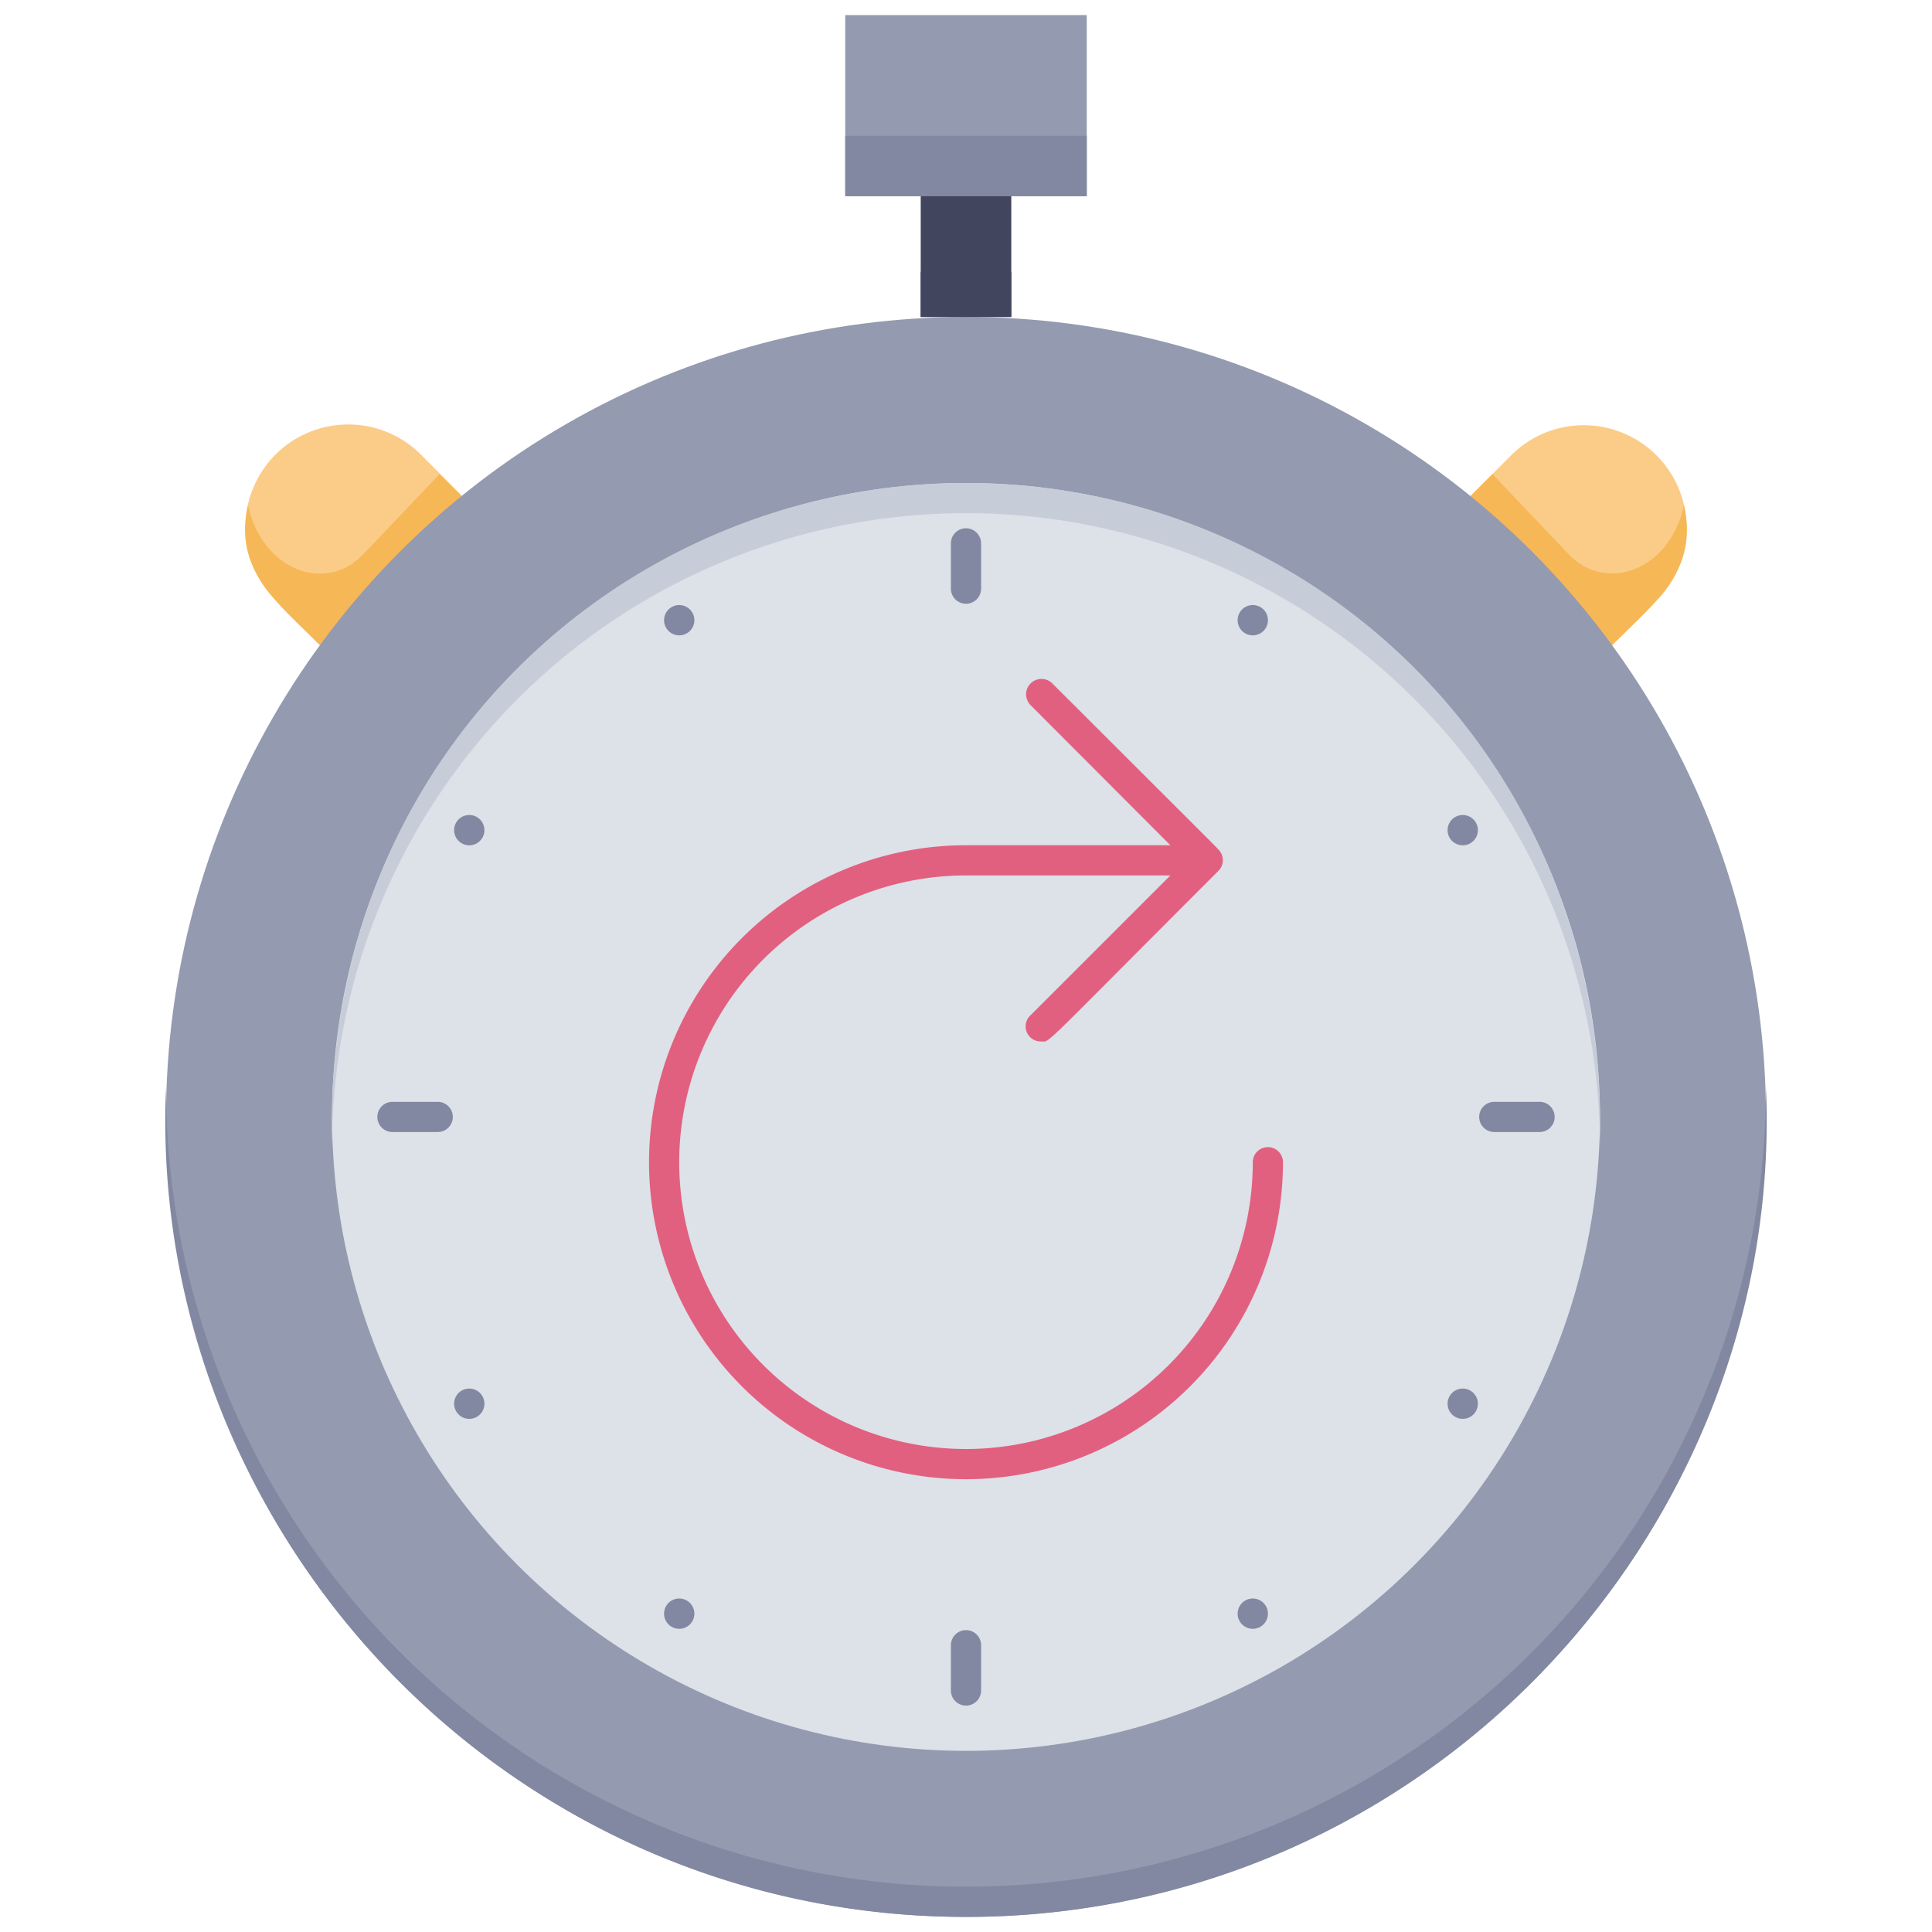 <svg xmlns="http://www.w3.org/2000/svg" viewBox="0 0 128 128"><defs><style>.cls-1{fill:#fbcc88;}.cls-2{fill:#f6b756;}.cls-3{fill:#949aaf;}.cls-4{fill:#8288a1;}.cls-5{fill:#dde1e8;}.cls-6{fill:#c7cdd8;}.cls-7{fill:#42455e;}.cls-8{fill:#e2607f;}</style></defs><title>Coming Soon</title><g id="Coming_Soon" data-name="Coming Soon"><path class="cls-1" d="M21.2,42.75l-2.95-3a6.81,6.81,0,0,1,9.64-9.63l2.69,2.7Z"/><path class="cls-1" d="M97.42,32.87l2.69-2.7a6.81,6.81,0,1,1,9.64,9.63l-3,3Z"/><path class="cls-2" d="M30.58,32.87,21.2,42.75c-2.85-2.85-5.75-5-4.77-9.27.95,4.31,5.15,5.87,7.64,3.24l5.05-5.31Z"/><path class="cls-2" d="M106.8,42.75l-9.38-9.88,1.46-1.46,5.05,5.31c2.45,2.58,6.68,1.12,7.64-3.24C112.54,37.82,109.66,39.89,106.8,42.75Z"/><circle class="cls-3" cx="64" cy="74" r="53"/><path class="cls-4" d="M64,127c-30.68,0-54.28-25.84-53-55A53,53,0,0,0,117,72C118.28,101.16,94.68,127,64,127Z"/><circle class="cls-5" cx="64" cy="74" r="42"/><path class="cls-6" d="M106,76A42,42,0,0,0,22,76c-.77-25.48,19.07-44,42-44S106.73,50.44,106,76Z"/><rect class="cls-3" x="56" y="1" width="16" height="12"/><rect class="cls-4" x="56" y="9" width="16" height="4"/><path class="cls-4" d="M63,39V36a1,1,0,0,1,2,0v3A1,1,0,0,1,63,39Z"/><path class="cls-4" d="M63,112v-3a1,1,0,0,1,2,0v3A1,1,0,0,1,63,112Z"/><path class="cls-4" d="M102,75H99a1,1,0,0,1,0-2h3A1,1,0,0,1,102,75Z"/><path class="cls-4" d="M29,75H26a1,1,0,0,1,0-2h3A1,1,0,0,1,29,75Z"/><path class="cls-4" d="M45.87,40.59a1,1,0,0,1-1.74,1A1,1,0,0,1,45.87,40.59Z"/><path class="cls-4" d="M83.87,106.41a1,1,0,0,1-1.74,1A1,1,0,0,1,83.87,106.41Z"/><path class="cls-4" d="M82.13,40.59a1,1,0,0,0,1.74,1A1,1,0,0,0,82.13,40.59Z"/><path class="cls-4" d="M44.13,106.41a1,1,0,0,0,1.74,1A1,1,0,0,0,44.13,106.41Z"/><path class="cls-4" d="M30.59,92.13a1,1,0,0,1,1,1.74A1,1,0,0,1,30.59,92.13Z"/><path class="cls-4" d="M96.41,54.13a1,1,0,0,1,1,1.74A1,1,0,0,1,96.41,54.13Z"/><path class="cls-4" d="M30.59,55.87a1,1,0,0,0,1-1.74A1,1,0,0,0,30.59,55.87Z"/><path class="cls-4" d="M96.41,93.87a1,1,0,0,0,1-1.74A1,1,0,0,0,96.41,93.87Z"/><rect class="cls-7" x="61" y="13" width="6" height="8"/><rect class="cls-7" x="61" y="18" width="6" height="3"/><path class="cls-8" d="M83,77A19,19,0,1,1,64,58H77.54l-9.26,9.26A1,1,0,0,0,69,69c.6,0-.25.67,11.72-11.3a1,1,0,0,0,0-1.42c-.21-.23.13.11-11-11a1,1,0,0,0-1.44,1.44L77.54,56H64A21,21,0,1,0,85,77,1,1,0,0,0,83,77Z"/></g></svg>